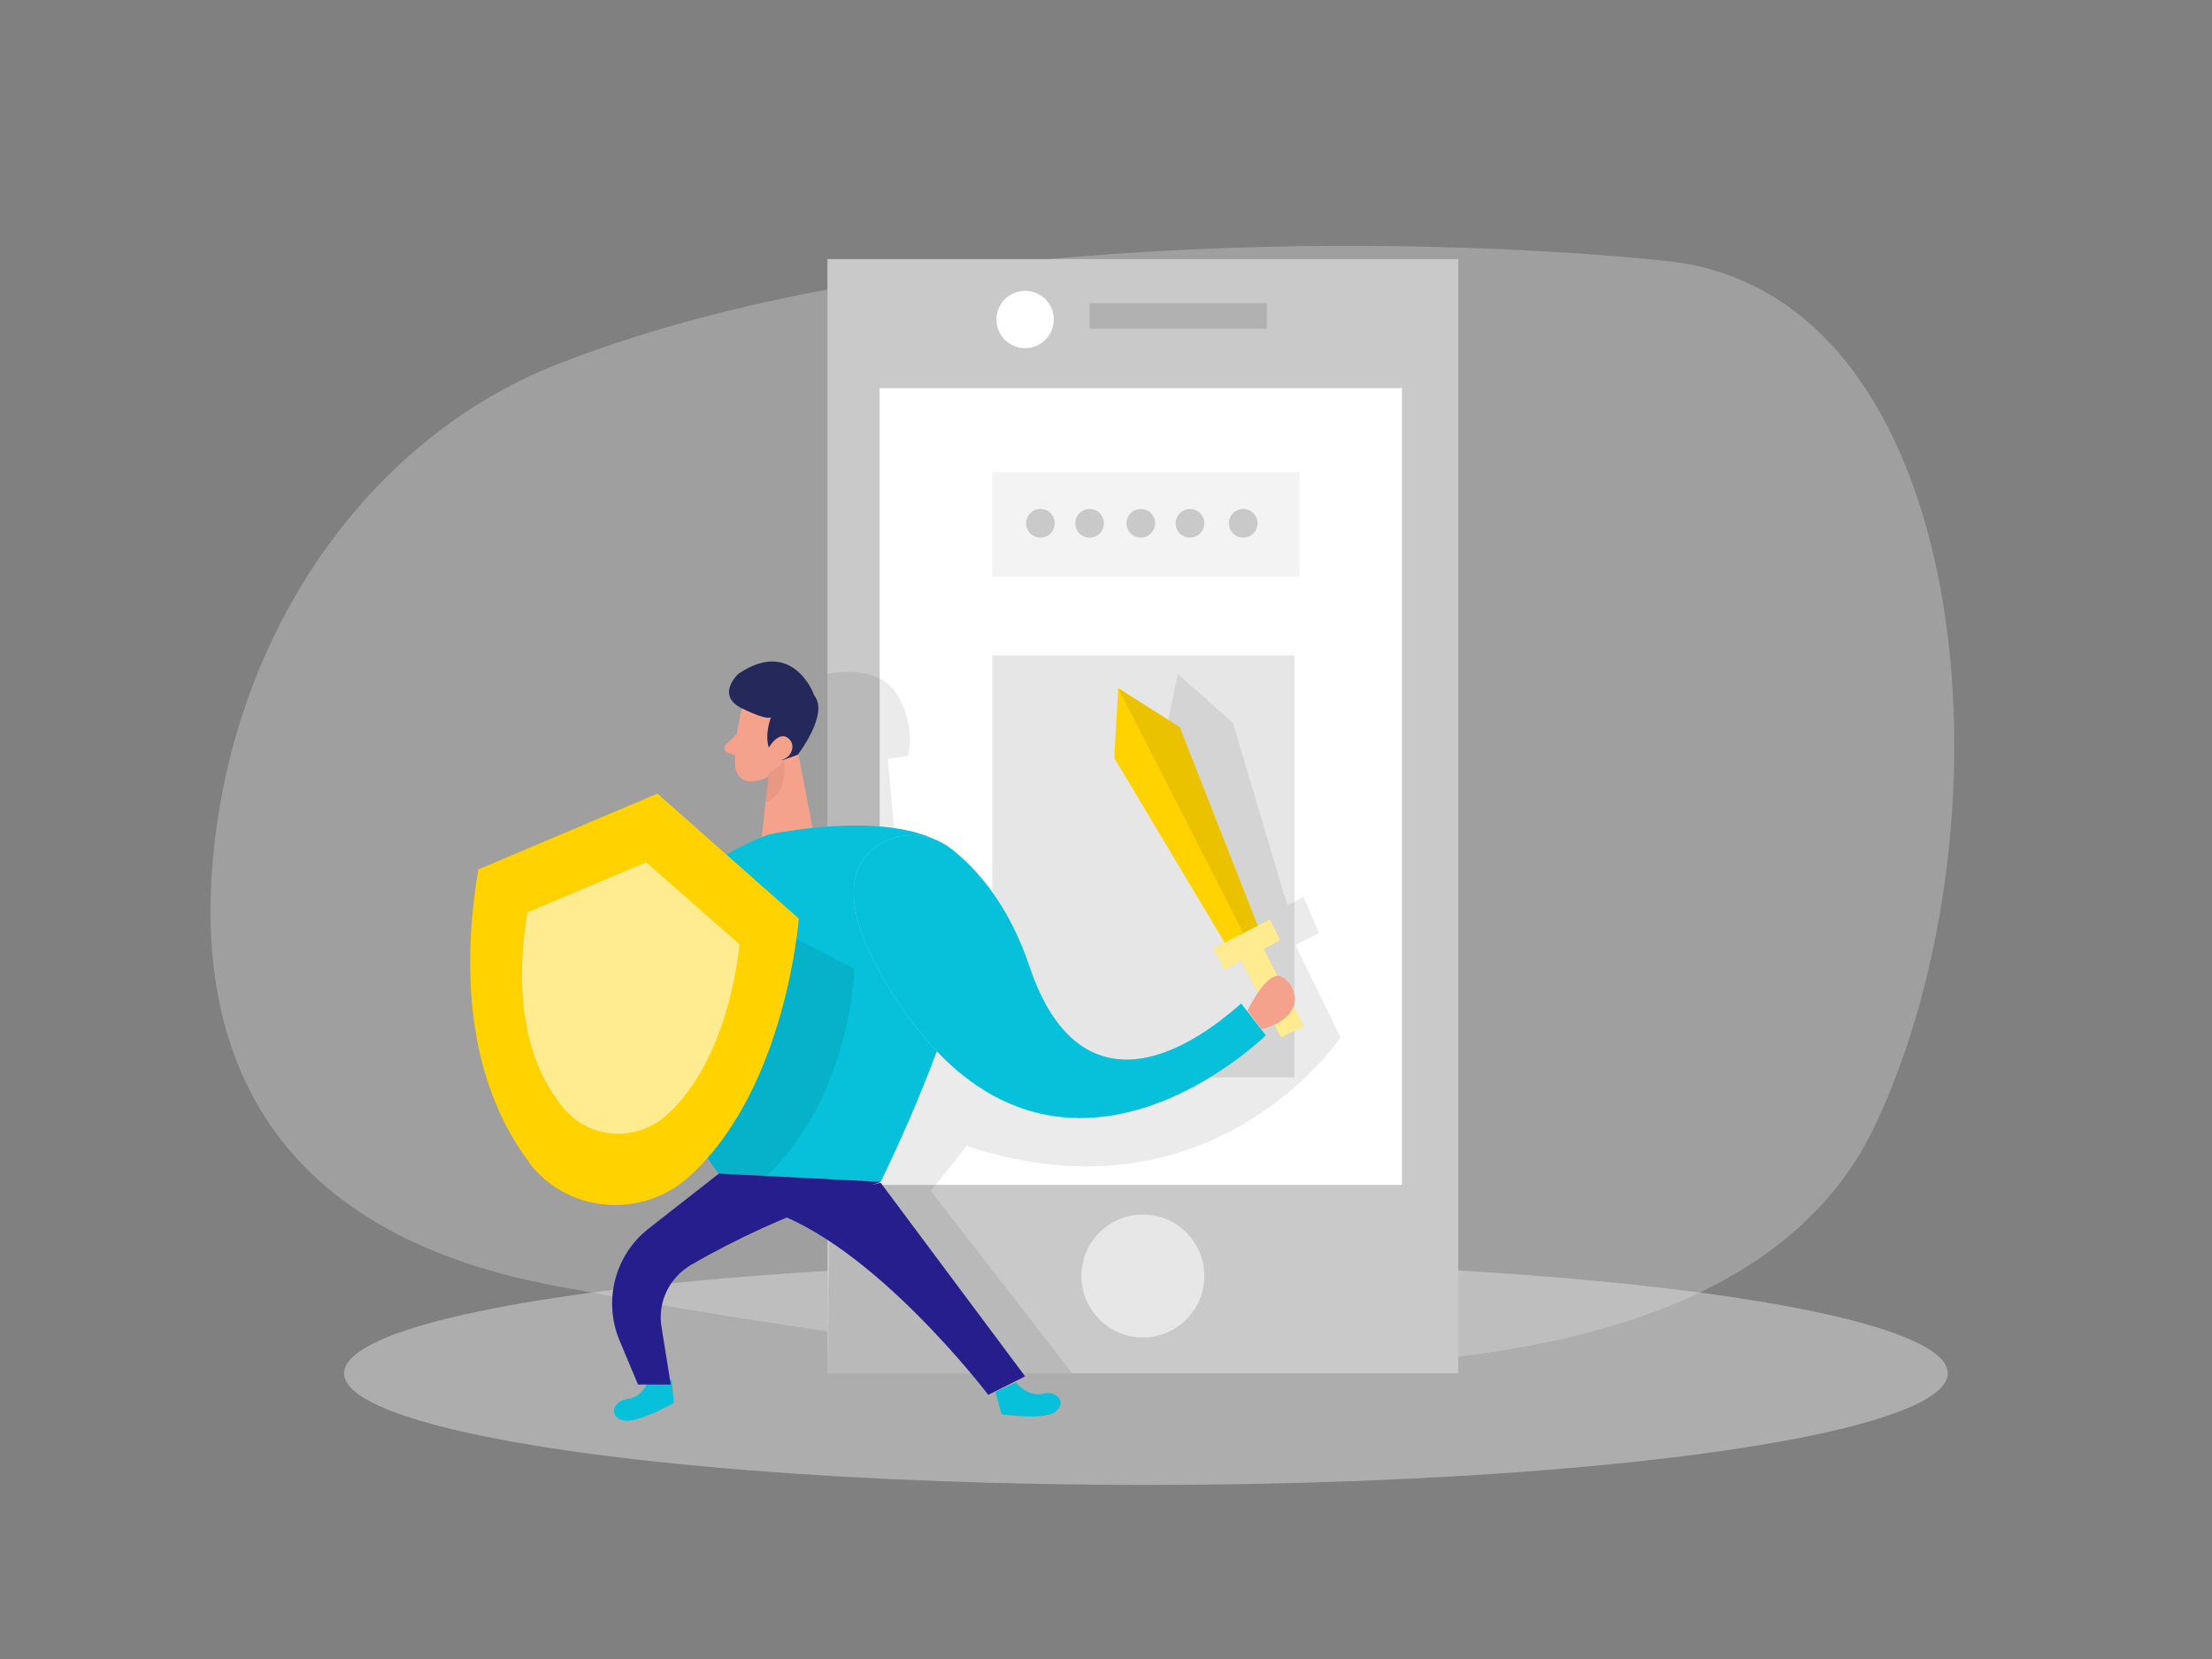 <?xml version="1.0" encoding="utf-8"?>
<!-- Generator: Adobe Illustrator 24.1.1, SVG Export Plug-In . SVG Version: 6.00 Build 0)  -->
<svg version="1.1" id="Layer_1" xmlns="http://www.w3.org/2000/svg" xmlns:xlink="http://www.w3.org/1999/xlink" x="0px" y="0px"
	 viewBox="0 0 216 162" style="enable-background:new 0 0 216 162;" xml:space="preserve">
<rect x="0" y="0" width="216" height="162" fill="#808080" stroke="none"/>
<style type="text/css">
	.st0{opacity:0.3;fill:#E6E6E6;enable-background:new    ;}
	.st1{opacity:0.45;fill:#E6E6E6;enable-background:new    ;}
	.st2{fill:#07C1DB;}
	.st3{fill:#C9C9C9;}
	.st4{fill:#FFFFFF;}
	.st5{fill:#E6E6E6;}
	.st6{opacity:8.000000e-02;enable-background:new    ;}
	.st7{opacity:0.56;fill:#FFFFFF;enable-background:new    ;}
	.st8{opacity:0.12;enable-background:new    ;}
	.st9{fill:#F4A28C;}
	.st10{opacity:0.31;fill:#CE8172;enable-background:new    ;}
	.st11{fill:#24285B;}
	.st12{fill:#FFD200;}
	.st13{opacity:0.57;fill:#FFFFFF;enable-background:new    ;}
	.st14{fill:#68E1FD;}
	.st15{fill:#251E8C;}
</style>
<path class="st0" d="M54.1,35.7c-17.5,7-30.5,24.7-33.1,46.2c-2.2,18.1,3,38.1,33.4,43.7c59.1,11.1,114.5,14.2,128.7-15.7
	c14.1-29.9,9.8-81.1-20.2-84.4C139,23,88.3,22.1,54.1,35.7z"/>
<ellipse class="st1" cx="111.9" cy="134.1" rx="78.3" ry="10.9"/>
<path class="st2" d="M63.4,134.6c0,0-0.5,1.8-2.1,2c-1.5,0.2-1.9,1.8-0.4,2.1c1.4,0.3,4.9-1.7,4.9-1.7l-0.2-2.2L63.4,134.6z"/>
<rect x="80.8" y="25.3" class="st3" width="61.6" height="108.8"/>
<rect x="85.9" y="37.9" class="st4" width="51" height="77.8"/>
<rect x="96.9" y="64" class="st5" width="29.5" height="41.2"/>
<path class="st6" d="M113.8,71.7l1.2-5.9l5.4,4.8l5.3,17.8l1.6-0.8l1.5,3.5l-2.3,1.2l4.4,9c0,0-12.4,18.6-36.5,10.6l-3.5,4.4
	l13.8,17.8H80.8l0.4-25.7l-0.4-27.8V65.8c0,0,4.8-1.1,6.7,1.9c1.2,1.8,1.6,4,1.2,6.1l-2,0.3l0.9,10.2l8.2,11.3l6.2,10.6l9.7-0.1
	l9.2-3.4l3.3-5l-4.1-8.6L113.8,71.7z"/>
<circle class="st7" cx="111.6" cy="124.6" r="6"/>
<rect x="106.4" y="29.6" class="st8" width="17.3" height="2.5"/>
<circle class="st4" cx="100.1" cy="31.2" r="2.8"/>
<path class="st9" d="M72.3,69.8c0,0-0.7,3-0.5,5.1c0.1,0.9,0.8,1.5,1.7,1.4c0,0,0,0,0,0c1.3-0.1,2.5-0.9,3-2.2l1.3-2.5
	c0.4-1.1,0.1-2.3-0.8-3.1C75.5,67,72.6,67.9,72.3,69.8z"/>
<polygon class="st9" points="77.8,72.8 79.4,81.1 74.3,82.4 75.2,74.3 "/>
<path class="st9" d="M75.1,72.9c0,0,0.2-1.2,1.1-1c0.9,0.2,0.6,1.9-0.6,1.9L75.1,72.9z"/>
<path class="st9" d="M71.9,71.7l-1,1c-0.2,0.2-0.2,0.5,0,0.7c0.1,0.1,0.1,0.1,0.2,0.1l1.1,0.4L71.9,71.7z"/>
<path class="st10" d="M75,75.6c0.6-0.4,1.1-0.8,1.5-1.3c0,0,0.7,3.1-1.8,4.1L75,75.6z"/>
<path class="st11" d="M72.1,65.8c0,0-2.3,2.1,0.4,3.4s2.8,0.8,2.8,0.8s-1.4,3.6,1.2,4.2l1.4-0.5c0,0,3.1-4,1.6-5.8
	C79.5,67.8,77.4,62.2,72.1,65.8z"/>
<path class="st2" d="M75,81.5c0,0,16.6-3.6,19.5,3.7c2.9,7.3-8.5,30.2-8.5,30.2l-15.8-0.8C70.2,114.6,50.8,91,75,81.5z"/>
<path class="st6" d="M77.8,91.7l5.6,2.9c0,0-0.1,12.1-8.6,20.3l-4.5-0.2c-0.4-0.5-0.8-1-1.2-1.6C68.7,112.4,77.8,91.7,77.8,91.7z"/>
<path class="st9" d="M74.9,73.3c0,0,1.1-2.2,2.2-1.1C78.1,73.3,76.2,75.4,74.9,73.3z"/>
<path class="st12" d="M46.7,84.9l17.5-7.4L78,89.7c0,0-1.2,16.5-10.6,25.1c-4.3,4-11.1,3.8-15.1-0.5c-0.3-0.3-0.5-0.6-0.7-0.9
	C47.8,108.3,44.3,99.5,46.7,84.9z"/>
<path class="st13" d="M51.5,89.1l11.6-4.9l9.1,8c0,0-0.8,10.9-7,16.6c-2.9,2.7-7.4,2.5-10-0.4c-0.2-0.2-0.3-0.4-0.5-0.6
	C52.2,104.6,49.9,98.8,51.5,89.1z"/>
<path class="st14" d="M85.5,82.7c2.2-1.6,5.2-1.5,7.4,0.2c2.3,1.8,5.6,5.3,7.7,11.7c3.7,10.8,11.4,11.5,20.6,3.4l2.4,3.1
	c0,0-20.2,19.9-35.6-2.8C81.5,88.7,83,84.5,85.5,82.7z"/>
<path class="st2" d="M85.5,82.7c2.2-1.6,5.2-1.5,7.4,0.2c2.3,1.8,5.6,5.3,7.7,11.7c3.7,10.8,11.4,11.5,20.6,3.4l2.4,3.1
	c0,0-20.2,19.9-35.6-2.8C81.5,88.7,83,84.5,85.5,82.7z"/>
<path class="st15" d="M70.2,114.6l-6.9,5.4c-3.3,2.6-4.4,7.1-2.8,10.9l1.8,4.3h3.2l-0.9-5.6c-0.4-2.4,0.7-4.8,2.9-6.1l0,0
	c4.5-2.6,9.2-4.7,14.1-6.5l4.4-1.6L70.2,114.6z"/>
<polygon class="st12" points="119.8,92.4 108.8,74 109.2,67.2 115.2,71 123.1,91.1 "/>
<polygon class="st12" points="118.5,92.6 119.6,94.7 121.2,93.8 125.1,101.3 127.3,100.2 123.4,92.7 125,91.8 124,89.8 "/>
<polygon class="st13" points="118.5,92.6 119.6,94.7 121.2,93.8 125.1,101.3 127.3,100.2 123.4,92.7 125,91.8 124,89.8 "/>
<polygon class="st6" points="109.2,67.2 121.4,91.1 122.8,90.4 115.2,71 "/>
<path class="st15" d="M86,115.5l14.1,18.9l-3.6,1.8c0,0-11.4-15-21.8-18.1L86,115.5z"/>
<path class="st9" d="M121.8,98.7c0,0,1.5-3.1,2.8-3.4c1.3-0.3,4,3.7-1.4,5.2L121.8,98.7z"/>
<path class="st2" d="M99.2,135c0,0,1.1,1.4,2.6,1.1c1.5-0.4,2.4,1,1.2,1.8s-5.2,0.2-5.2,0.2l-0.6-2.2L99.2,135z"/>
<rect x="96.9" y="46.1" class="st1" width="30" height="10.2"/>
<circle class="st3" cx="101.6" cy="51.1" r="1.4"/>
<circle class="st3" cx="106.4" cy="51.1" r="1.4"/>
<circle class="st3" cx="111.4" cy="51.1" r="1.4"/>
<circle class="st3" cx="116.2" cy="51.1" r="1.4"/>
<circle class="st3" cx="121.4" cy="51.1" r="1.4"/>
</svg>
